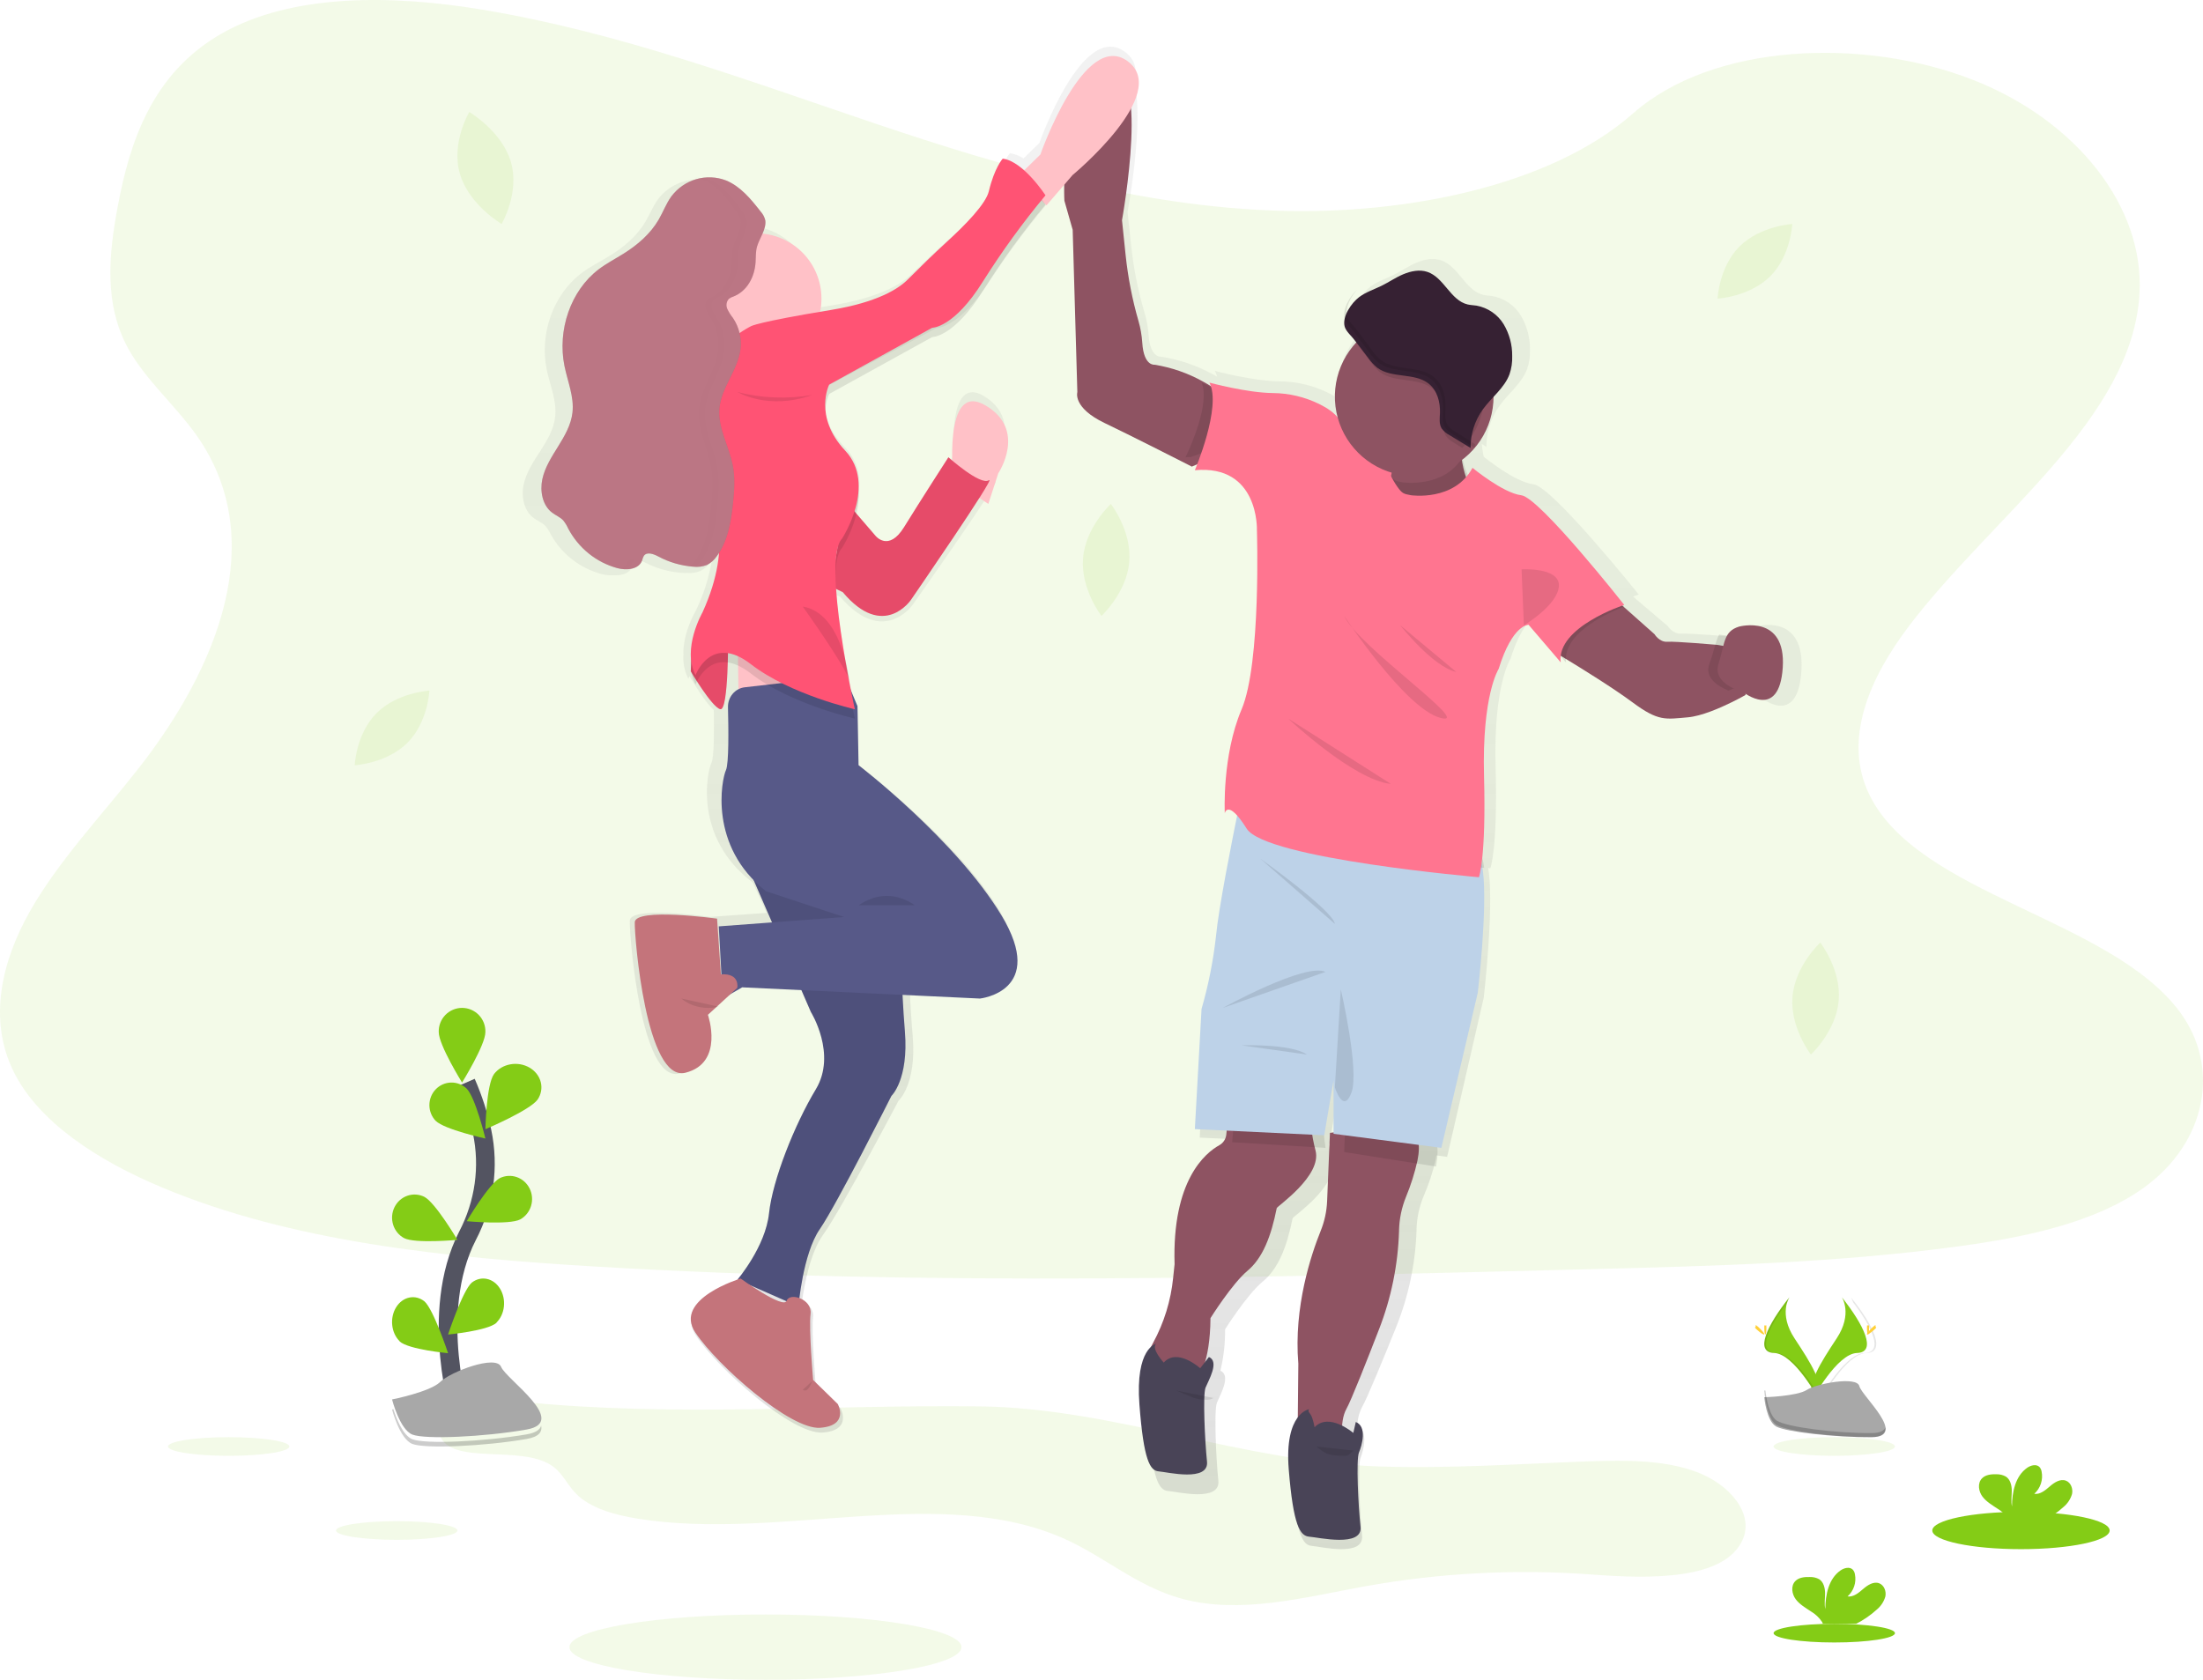 <svg width="236" height="180" viewBox="0 0 236 180" fill="none" xmlns="http://www.w3.org/2000/svg">
<g clip-path="url(#clip0_113_116)">
<path opacity="0.1" d="M55.933 150.217C53.948 150.018 51.874 149.805 49.994 150.325C48.114 150.846 46.557 152.365 47.115 153.817C48.362 157.055 55.681 154.8 59.055 157.014C60.26 157.804 60.73 159.049 61.671 160.02C63.193 161.597 65.811 162.333 68.338 162.737C83.517 165.168 100.821 158.912 114.125 164.936C118.434 166.888 121.831 169.994 126.556 171.296C132.814 173.021 139.668 171.178 146.144 169.996C154.22 168.535 162.452 168.108 170.638 168.725C176.693 169.187 184.748 169.342 186.686 164.987C187.933 162.187 185.294 159.069 181.791 157.744C178.288 156.419 174.188 156.461 170.276 156.588C162.726 156.856 155.174 157.397 147.624 157.134C133.024 156.62 119.232 150.89 105.015 150.7C88.458 150.501 72.567 151.877 55.933 150.217Z" fill="#84CC16"/>
<path opacity="0.1" d="M40.353 76.404C38.135 78.613 38 82 38 82C38 82 41.435 81.808 43.645 79.596C45.854 77.385 46 74 46 74C46 74 42.562 74.199 40.353 76.404Z" fill="#84CC16"/>
<path opacity="0.1" d="M49.267 18.623C50.224 21.939 53.734 24 53.734 24C53.734 24 55.694 20.69 54.737 17.374C53.78 14.059 50.27 12 50.27 12C50.27 12 48.3 15.31 49.267 18.623Z" fill="#84CC16"/>
<path opacity="0.1" d="M186.355 26.405C184.138 28.614 184 32 184 32C184 32 187.438 31.808 189.647 29.597C191.856 27.386 192 24 192 24C192 24 188.564 24.207 186.355 26.405Z" fill="#84CC16"/>
<path opacity="0.1" d="M116.024 59.798C115.747 63.112 117.997 66 117.997 66C117.997 66 120.7 63.513 120.976 60.197C121.253 56.88 119.003 54 119.003 54C119.003 54 116.3 56.482 116.024 59.798Z" fill="#84CC16"/>
<path opacity="0.1" d="M192.024 106.8C191.747 110.113 193.997 113 193.997 113C193.997 113 196.7 110.514 196.976 107.2C197.253 103.887 195.003 101 195.003 101C195.003 101 192.3 103.486 192.024 106.8Z" fill="#84CC16"/>
<path opacity="0.1" d="M137.118 22.587C121.989 22.13 107.579 17.9 93.82 13.26C80.06 8.62 66.431 3.49 51.664 1.034C42.166 -0.545 31.303 -0.768 23.651 3.65C16.285 7.898 13.905 15.235 12.627 22.043C11.664 27.163 11.098 32.553 13.735 37.348C15.568 40.678 18.817 43.476 21.066 46.663C28.89 57.759 23.359 71.44 14.883 82.283C10.909 87.366 6.292 92.213 3.222 97.624C0.153 103.035 -1.266 109.231 1.42 114.747C4.08 120.217 10.422 124.325 17.293 127.214C31.247 133.073 47.683 134.762 63.722 135.714C99.215 137.823 134.895 136.909 170.482 135.995C183.652 135.658 196.879 135.315 209.834 133.548C217.03 132.569 224.457 131.013 229.681 127.254C236.311 122.483 237.954 114.405 233.51 108.422C226.058 98.39 205.458 95.896 200.243 85.128C197.377 79.202 200.32 72.6 204.488 67.103C213.427 55.31 228.41 44.964 229.197 31.483C229.74 22.226 222.537 12.955 211.401 8.575C199.729 3.982 183.54 4.561 174.933 12.161C166.061 19.976 150.478 22.988 137.118 22.587Z" fill="#84CC16"/>
<path d="M188.158 67.125C187.834 67.209 187.534 67.368 187.283 67.59C187.032 67.813 186.837 68.092 186.713 68.405L186.478 68.367L185.601 68.225C185.601 68.225 180.951 67.84 180.083 67.899C179.215 67.958 178.671 67.097 178.671 67.097L175.215 64.158L174.946 63.921C175.321 63.779 175.554 63.706 175.554 63.706C175.554 63.706 166.278 52.12 164.278 51.895C162.278 51.67 158.972 48.965 158.939 48.939L158.904 48.755C158.831 48.365 158.777 47.97 158.737 47.573L159.229 47.875C159.229 47.738 159.229 47.601 159.243 47.464C159.316 46.034 159.797 44.655 160.627 43.491C161.594 42.144 163.024 41.084 163.596 39.531C163.824 38.863 163.927 38.158 163.899 37.452C163.914 36.181 163.58 34.93 162.935 33.837C162.606 33.29 162.165 32.82 161.642 32.457C161.119 32.094 160.525 31.847 159.899 31.732C159.57 31.68 159.234 31.673 158.909 31.598C156.977 31.141 156.267 28.538 154.389 27.899C153.514 27.601 152.54 27.798 151.695 28.166C150.85 28.535 150.085 29.065 149.26 29.474C148.434 29.883 147.497 30.183 146.747 30.763C146.669 30.822 146.587 30.893 146.511 30.966L146.363 31.11C146.053 31.426 145.784 31.78 145.561 32.163L145.525 32.222C145.502 32.262 145.481 32.304 145.46 32.347C145.438 32.39 145.424 32.413 145.41 32.446C145.396 32.48 145.372 32.522 145.356 32.56L145.307 32.673L145.264 32.782C145.25 32.822 145.234 32.862 145.222 32.905C145.21 32.948 145.198 32.974 145.189 33.009L145.154 33.135L145.133 33.236C145.133 33.279 145.116 33.324 145.109 33.366C145.102 33.409 145.109 33.43 145.109 33.461C145.109 33.492 145.109 33.551 145.109 33.596C145.109 33.641 145.109 33.655 145.109 33.683C145.109 33.711 145.109 33.778 145.109 33.827C145.109 33.877 145.109 33.875 145.109 33.898C145.118 33.968 145.132 34.036 145.151 34.104C145.278 34.539 145.716 34.984 146.05 35.371C146.012 35.407 145.975 35.44 145.937 35.478C145.143 36.247 144.511 37.169 144.08 38.189C143.649 39.21 143.426 40.307 143.427 41.415C143.427 41.908 143.472 42.399 143.561 42.884C143.133 42.559 142.673 42.279 142.189 42.049C140.595 41.281 138.853 40.877 137.085 40.867C134.203 40.834 130.154 39.746 130.154 39.746C130.257 39.944 130.336 40.155 130.389 40.373C130.213 40.271 130.022 40.162 129.813 40.048C128.124 39.138 126.294 38.522 124.401 38.228C124.401 38.228 123.201 38.396 123.041 35.863C122.986 35.072 122.844 34.289 122.617 33.529C121.929 31.213 121.451 28.839 121.191 26.436L120.789 22.718C120.789 22.718 122.601 13.024 121.511 8.89C121.862 7.595 121.664 6.408 120.509 5.554C115.951 2.182 111.354 15.306 111.354 15.306L109.646 16.973C109.207 16.686 108.713 16.496 108.196 16.417C108.196 16.417 107.276 17.363 106.636 19.945C106.297 21.314 103.982 23.601 101.888 25.442C100.401 26.75 98.966 28.11 97.533 29.474C96.474 30.486 94.114 31.933 88.966 32.751C88.159 32.879 87.425 33 86.754 33.111C86.925 32.5 87.012 31.868 87.013 31.233C87.005 29.636 86.456 28.088 85.457 26.845C84.459 25.602 83.069 24.737 81.516 24.393C81.54 24.227 81.54 24.059 81.516 23.894C81.43 23.538 81.25 23.211 80.996 22.948C79.912 21.6 78.735 20.214 77.121 19.576C76.456 19.316 75.743 19.201 75.029 19.238H74.672C74.599 19.238 74.528 19.238 74.455 19.238C73.694 19.28 72.951 19.485 72.275 19.839C71.599 20.193 71.006 20.688 70.535 21.29C69.956 22.068 69.608 22.99 69.109 23.82C68.182 25.357 66.756 26.542 65.211 27.478C64.281 28.044 63.305 28.531 62.427 29.171C59.243 31.496 57.775 35.792 58.575 39.632C58.928 41.318 59.674 42.978 59.474 44.688C59.316 46.014 58.606 47.206 57.881 48.332C57.157 49.457 56.389 50.602 56.102 51.905C55.815 53.207 56.117 54.742 57.203 55.532C57.603 55.82 58.088 56.005 58.429 56.355C58.656 56.624 58.846 56.923 58.994 57.244C59.571 58.292 60.354 59.211 61.295 59.946C62.236 60.681 63.316 61.216 64.469 61.519C64.835 61.613 65.212 61.654 65.589 61.642H65.629H65.702C66.566 61.696 67.451 61.465 67.74 60.696C67.784 60.521 67.85 60.353 67.935 60.195C68.016 60.077 68.138 59.993 68.276 59.958C68.555 60.022 68.823 60.124 69.074 60.261C70.279 60.889 71.598 61.268 72.952 61.375C73.178 61.393 73.405 61.397 73.632 61.386C74.103 61.431 74.578 61.363 75.018 61.188C75.441 60.972 75.806 60.657 76.083 60.27C76.145 60.192 76.201 60.11 76.26 60.034C75.949 61.922 75.364 63.755 74.523 65.472C74.523 65.472 73.112 67.837 73.213 70.221C73.159 71.089 73.342 71.956 73.742 72.727C73.742 72.727 73.782 72.623 73.865 72.46C74.269 73.141 75.596 75.319 76.467 76.082C76.509 78.331 76.5 81.147 76.22 81.727C75.749 82.718 74.262 89.766 80.657 94.573L82.133 97.82L76.06 98.253C75.446 98.168 67.505 97.094 67.465 98.657C67.425 100.282 68.665 116.101 72.782 115.03C76.62 114.032 75.354 109.418 75.163 108.799L75.3 108.761L75.149 108.718L78.22 105.793C78.278 105.437 78.193 105.073 77.985 104.779L78.015 104.762L85.432 105.096L87.175 108.903C87.175 108.903 90.133 113.424 87.735 117.229C85.338 121.033 82.858 126.982 82.457 130.591C82.13 133.542 79.956 136.441 79.177 137.396C77.787 137.869 72.453 139.974 74.582 143.159C77.02 146.805 84.935 153.745 88.135 153.506C91.335 153.267 90.053 150.929 90.053 150.929L87.377 148.323C87.377 148.323 86.907 142.771 87.097 141.146C87.201 140.302 86.582 139.695 85.921 139.437C86.173 137.628 86.81 134.199 88.18 132.305C90.097 129.647 96.255 117.952 96.255 117.952C96.255 117.952 98.213 116.207 97.773 111.014C97.596 108.919 97.497 107.08 97.441 105.626L104.41 105.94C104.41 105.94 111.886 105.186 106.808 97.137C101.73 89.088 90.938 81.199 90.938 81.199L90.841 76.217C91.33 76.34 91.618 76.402 91.618 76.402C91.618 76.402 91.575 76.222 91.504 75.9L91.618 75.926C91.618 75.926 90.058 69.142 89.578 63.749L90.017 63.952C94.655 69.346 97.782 64.787 97.782 64.787C97.782 64.787 107.577 50.949 106.617 51.583C106.518 51.633 106.41 51.661 106.299 51.668C106.188 51.675 106.077 51.66 105.973 51.623L106.679 49.363C106.679 49.363 109.57 44.922 105.373 42.425C101.947 40.387 102.036 46.776 102.184 49.19L102.015 49.046C102.015 49.046 98.737 54.011 96.977 56.778C95.218 59.544 93.74 57.724 93.74 57.724L91.516 55.206C91.882 54.197 92.061 53.129 92.046 52.056C92.094 51.307 91.986 50.556 91.726 49.852C91.467 49.148 91.064 48.507 90.542 47.97C88.846 46.232 88.349 44.548 88.297 43.252C88.314 42.581 88.465 41.92 88.742 41.309L100.297 35.161C100.297 35.161 102.735 35.199 106.013 30.124C108.137 26.879 110.475 23.78 113.01 20.848C113.01 20.848 112.942 20.749 112.824 20.586C112.942 20.446 113.01 20.37 113.01 20.37C113.01 20.37 112.876 20.174 112.648 19.872L114.429 17.807C114.373 18.74 114.366 19.675 114.408 20.609L115.33 23.742L115.848 41.186C115.848 41.186 115.288 42.841 118.888 44.518C121.933 45.936 126.756 48.301 128.163 48.998C128.111 49.126 128.081 49.195 128.081 49.195L128.5 49.166L128.561 49.195C135.594 48.561 135.354 55.617 135.354 55.617C135.354 55.617 135.824 69.97 133.676 74.966C131.528 79.963 131.836 86.146 131.836 86.146C131.836 86.146 132.05 85.091 133.248 86.47C133.224 86.591 133.198 86.721 133.17 86.856C132.483 90.315 131.053 97.674 130.787 100.658C130.494 103.377 129.972 106.066 129.227 108.697L128.521 121.899L133.017 122.119L132.968 122.591C132.943 122.831 132.861 123.061 132.728 123.262C132.595 123.463 132.416 123.628 132.206 123.743C130.667 124.582 127.029 127.526 127.321 136.611L127.166 138.072C126.916 140.547 126.17 142.945 124.97 145.121C124.867 145.306 124.775 145.483 124.697 145.653C124.709 145.558 124.752 145.469 124.82 145.4C124.82 145.4 122.483 145.887 122.963 152.232C123.443 158.576 124.163 159.685 125.123 159.763C126.083 159.841 130.77 160.992 130.518 158.654C130.267 156.315 130.048 151.12 130.358 150.328C130.669 149.536 131.944 147.398 130.735 146.883C131.086 145.428 131.256 143.935 131.241 142.437C131.241 142.437 133.594 138.711 135.276 137.323C136.958 135.935 137.864 133.577 138.474 130.544C138.516 130.345 143.431 127.053 142.709 124.32C142.582 123.847 142.49 123.429 142.42 123.05C142.389 122.882 142.363 122.724 142.34 122.577H142.427L143.427 116.55V122.419L144.02 122.497L143.998 122.97L143.747 128.598C143.701 129.694 143.462 130.773 143.041 131.785C141.982 134.303 140.029 139.91 140.561 145.972L140.504 151.378C140.335 151.411 137.893 151.99 138.356 158.117C138.827 164.459 139.554 165.57 140.514 165.648C141.474 165.726 146.161 166.878 145.911 164.539C145.662 162.201 145.441 157.006 145.751 156.214C146.062 155.421 146.622 153.326 145.413 152.811C145.419 152.1 145.591 151.401 145.916 150.77C146.443 149.869 148.203 145.587 149.528 142.293C150.882 138.959 151.635 135.41 151.751 131.811C151.751 131.771 151.751 131.731 151.751 131.69C151.787 130.476 152.046 129.279 152.516 128.16C153.058 126.908 153.486 125.609 153.796 124.28C153.829 124.121 153.855 123.968 153.878 123.807L155.027 123.961L158.947 106.912C158.947 106.912 160.019 97.671 159.495 93.498C159.474 93.325 159.45 93.167 159.422 93.013L159.657 93.034C159.657 93.034 160.457 90.975 160.217 82.171C159.977 73.368 161.817 70.585 161.817 70.585C162.81 67.421 163.907 66.362 164.547 66.007C164.711 65.901 164.9 65.84 165.095 65.827L168.062 69.239L168.608 69.868C168.609 69.856 168.609 69.843 168.608 69.831L168.843 70.107C168.825 69.967 168.819 69.825 168.824 69.684C170.408 70.608 174.066 72.77 176.25 74.321C179.097 76.343 179.878 76.106 182.368 75.896C183.878 75.77 185.921 74.919 187.29 74.271L187.415 74.212C187.783 74.41 188.171 74.568 188.572 74.685C188.572 74.685 192.591 78.106 192.979 71.862C193.368 65.617 188.158 67.125 188.158 67.125ZM83.923 139.851C83.514 139.728 83.12 139.561 82.747 139.352L83.923 139.851ZM77.632 72.252L77.646 73.138L77.585 73.167C77.603 72.855 77.618 72.547 77.632 72.252ZM140.488 151.399V151.744C140.444 151.698 140.42 151.636 140.42 151.572C140.42 151.508 140.444 151.446 140.488 151.399Z" fill="url(#paint0_linear_113_116)"/>
<path d="M152 47H145V54H152V47Z" fill="#FF7590"/>
<path d="M136.773 129.454C136.173 132.46 135.283 134.797 133.636 136.174C131.988 137.551 129.675 141.243 129.675 141.243C129.635 146.154 128.34 147.646 128.34 147.646L127.006 148H123.711C123.711 148 123.122 146.35 123.004 145.369C122.964 145.041 123.197 144.492 123.522 143.902C124.7 141.742 125.432 139.366 125.676 136.916L125.829 135.466C125.551 126.467 129.124 123.546 130.623 122.713C130.83 122.598 131.006 122.433 131.136 122.235C131.266 122.036 131.346 121.809 131.369 121.572L131.635 119L140.499 119.436C140.499 119.436 140.31 120.219 140.647 122.03C140.715 122.405 140.807 122.822 140.929 123.286C141.636 125.995 136.811 129.256 136.773 129.454Z" fill="#8E5362"/>
<path d="M151.846 124.374C151.547 125.706 151.135 127.008 150.614 128.265C150.16 129.389 149.909 130.589 149.874 131.806C149.874 131.847 149.874 131.887 149.874 131.928C149.761 135.534 149.036 139.093 147.731 142.44C146.452 145.742 144.757 150.04 144.249 150.944C143.403 152.454 143.902 155 143.902 155L139.001 154.642L139.086 146.131C138.575 140.054 140.457 134.44 141.477 131.904C141.889 130.889 142.124 129.808 142.17 128.709L142.402 123.064L142.473 121.394C142.473 121.394 151.138 120.122 151.869 122.15C152.07 122.687 152.022 123.486 151.846 124.374Z" fill="#8E5362"/>
<path opacity="0.1" d="M142 123L132 122.396L132.286 119L141.84 119.576C141.84 119.576 141.63 120.606 142 123Z" fill="black"/>
<path opacity="0.1" d="M153.84 125L144 123.447L144.075 121.467C144.075 121.467 153.101 119.959 153.862 122.363C154.073 123 154.023 123.948 153.84 125Z" fill="black"/>
<path d="M158.31 106.373L154.407 123L142.858 121.492V115.769L141.86 121.65L128 120.991L128.717 108.115C129.46 105.546 129.979 102.921 130.27 100.267C130.54 97.358 131.96 90.183 132.645 86.812C132.884 85.701 133.018 85 133.018 85C133.018 85 156.756 89.793 158.31 91.533C158.575 91.83 158.749 92.461 158.857 93.298C159.378 97.363 158.31 106.373 158.31 106.373Z" fill="#BDD2E8"/>
<path opacity="0.1" d="M131 108C131 108 139.844 103.111 142 104.143L131 108Z" fill="black"/>
<path opacity="0.1" d="M135 92C135 92 142.761 97.512 143 99L135 92Z" fill="black"/>
<path opacity="0.1" d="M133 112.012C133 112.012 138.306 111.815 140 113L133 112.012Z" fill="black"/>
<path opacity="0.1" d="M143.634 106C143.634 106 145.656 114.693 144.78 117.07C143.903 119.448 143 116.514 143 116.514L143.634 106Z" fill="black"/>
<path d="M140.257 151C140.257 151 137.571 151.38 138.059 157.451C138.548 163.522 139.28 164.588 140.257 164.663C141.233 164.738 145.994 165.841 145.75 163.6C145.506 161.359 145.261 156.39 145.586 155.63C145.911 154.869 146.472 152.867 145.242 152.373L144.976 153.544C144.976 153.544 142.371 151.303 140.825 152.936C140.759 152.538 140.652 152.146 140.506 151.767C140.352 151.412 140.015 151.228 140.257 151Z" fill="#494457"/>
<path d="M187 74.465C187 74.465 186.417 74.803 185.561 75.225C184.239 75.878 182.27 76.737 180.812 76.864C178.409 77.075 177.657 77.315 174.91 75.276C172.802 73.712 169.273 71.531 167.736 70.6L167.067 70.19L167 70.149V70.12L168.275 66.488L172.788 64L173.908 64.996L177.243 67.959C177.243 67.959 177.764 68.827 178.604 68.767C179.444 68.707 183.927 69.096 183.927 69.096L184.774 69.24L186.558 69.547L187 74.465Z" fill="#8E5362"/>
<path opacity="0.1" d="M187 73.237C187 73.237 186.255 73.576 185.162 74C184.006 73.519 182.569 72.616 183.122 71.13C183.622 69.794 183.758 68.751 184.168 68L186.447 68.308L187 73.237Z" fill="black"/>
<path d="M186.303 67.143C186.303 67.143 191.356 65.771 190.98 71.532C190.604 77.292 186.71 74.139 186.71 74.139C186.71 74.139 183.399 73.316 184.096 71.148C184.793 68.98 184.591 67.665 186.303 67.143Z" fill="#8E5362"/>
<path d="M133 47.707L127.757 49.964L127.676 50L127.618 49.971L127.292 49.803C125.936 49.111 121.276 46.742 118.345 45.336C114.874 43.676 115.413 42.016 115.413 42.016L114.913 24.628L114.025 21.506C114.025 21.506 113.398 10.921 118.421 8.267C123.444 5.614 120.196 23.599 120.196 23.599L120.584 27.336C120.836 29.727 121.296 32.089 121.961 34.395C122.178 35.153 122.315 35.933 122.368 36.721C122.523 39.249 123.68 39.081 123.68 39.081C125.508 39.375 127.272 39.989 128.895 40.897C129.498 41.223 130.076 41.597 130.621 42.016L133 47.707Z" fill="#8E5362"/>
<path d="M151.418 56L147 55.526C147 55.526 148.302 53.518 148.875 51.564C148.956 51.296 149.021 51.023 149.069 50.747C149.202 49.973 149.168 49.255 148.827 48.736C147.535 46.764 156.518 44 156.518 44C156.409 45.092 156.376 46.19 156.42 47.287C156.446 48.05 156.522 48.811 156.648 49.563C156.92 51.095 157.462 52.538 158.494 53.276C161.315 55.289 151.418 56 151.418 56Z" fill="#8E5362"/>
<path opacity="0.1" d="M151.417 55L147 54.559C147 54.559 148.302 52.687 148.875 50.865C149.384 51.565 149.56 51.55 150.275 51.689C150.275 51.689 154.732 52.327 156.651 49C156.922 50.428 157.464 51.773 158.496 52.461C161.311 54.338 151.417 55 151.417 55Z" fill="black"/>
<path opacity="0.1" d="M167.743 70.575C167.738 70.717 167.744 70.859 167.762 71L167.059 70.166L167 70.097L168.292 66.478L172.865 64L174 64.992C172.375 65.625 167.816 67.635 167.743 70.575Z" fill="black"/>
<path opacity="0.1" d="M133 46.991L127.564 48.975H127.42L127 49C127 49 127.031 48.94 127.082 48.827C127.535 47.87 129.639 43.201 128.73 41C129.355 41.287 129.953 41.616 130.519 41.984L133 46.991Z" fill="black"/>
<path opacity="0.1" d="M159 93C156.909 92.823 135.994 90.997 134.043 88.09C133.735 87.617 133.386 87.168 133 86.748C133.237 85.676 133.37 85 133.37 85C133.37 85 156.916 89.623 158.457 91.302C158.72 91.584 158.893 92.19 159 93Z" fill="black"/>
<path d="M151.157 53.067C151.157 53.067 155.788 53.758 157.745 50.131C157.745 50.131 161.014 52.837 162.969 53.069C164.924 53.301 174 64.819 174 64.819C174 64.819 166.724 67.185 167.194 70.971L163.751 66.949C163.751 66.949 162.031 66.868 160.545 71.681C160.545 71.681 158.745 74.44 158.98 83.194C159.214 91.949 158.433 94 158.433 94C158.433 94 135.588 92.029 133.555 88.795C131.523 85.56 131.208 87.138 131.208 87.138C131.208 87.138 130.894 80.987 133.006 76.018C135.118 71.049 134.649 56.775 134.649 56.775C134.649 56.775 134.884 49.755 128 50.386C128 50.386 130.894 43.603 129.565 41C129.565 41 133.525 42.084 136.346 42.117C138.077 42.13 139.784 42.535 141.34 43.3C142.187 43.719 142.969 44.246 143.412 44.876C144.741 46.769 146.933 45.903 146.933 45.903C147.485 47.635 148.168 49.322 148.975 50.949C149.066 51.122 149.158 51.292 149.252 51.456C149.388 51.692 149.528 51.929 149.669 52.123C150.233 52.934 150.392 52.913 151.157 53.067Z" fill="#FF7590"/>
<path opacity="0.1" d="M157.892 46.905C157.644 47.221 157.367 47.518 157.065 47.794C156.305 48.493 155.396 49.048 154.393 49.426C153.389 49.805 152.311 50 151.222 50C150.94 50 150.658 49.988 150.378 49.962C150.514 49.278 150.478 48.644 150.13 48.186C148.807 46.442 158 44 158 44C157.886 44.965 157.85 45.935 157.892 46.905Z" fill="black"/>
<path d="M160 42.5C160 44.181 159.501 45.825 158.567 47.222C157.633 48.62 156.306 49.71 154.753 50.353C153.2 50.996 151.491 51.165 149.842 50.837C148.193 50.509 146.678 49.699 145.49 48.51C144.301 47.322 143.491 45.807 143.163 44.158C142.835 42.51 143.004 40.8 143.647 39.247C144.29 37.694 145.38 36.367 146.778 35.433C148.175 34.499 149.819 34 151.5 34C152.617 33.996 153.725 34.213 154.758 34.639C155.791 35.064 156.73 35.69 157.52 36.48C158.31 37.27 158.936 38.209 159.361 39.242C159.787 40.275 160.004 41.383 160 42.5Z" fill="#8E5362"/>
<path opacity="0.1" d="M163 61.01L163.25 67C163.25 67 166.883 64.847 166.998 62.8C167.112 60.755 163 61.01 163 61.01Z" fill="black"/>
<path opacity="0.1" d="M144 66C144 66 150.509 75.914 154.296 76.92C158.083 77.925 145.42 69.214 144 66Z" fill="black"/>
<path opacity="0.1" d="M150 67C150 67 153.493 71.446 156 72L150 67Z" fill="black"/>
<path opacity="0.1" d="M138 77C138 77 145 83.599 149 84L138 77Z" fill="black"/>
<path opacity="0.1" d="M159 42.241C159.001 44.395 158.157 46.464 156.651 48L155.749 47.437C155.4 47.255 155.099 46.993 154.87 46.672C154.572 46.173 154.659 45.547 154.683 44.965C154.732 43.734 154.394 42.401 153.433 41.632C151.876 40.381 149.379 41.074 147.795 39.847C147.414 39.522 147.078 39.148 146.797 38.733L145.312 36.739C145.223 36.621 145.115 36.504 145 36.365C146.156 35.226 147.622 34.454 149.214 34.148C150.806 33.842 152.453 34.014 153.947 34.643C155.442 35.272 156.718 36.329 157.614 37.683C158.511 39.037 158.988 40.626 158.986 42.251L159 42.241Z" fill="black"/>
<path d="M145.6 31.837C146.318 31.3 147.194 31.017 148.002 30.622C148.809 30.227 149.523 29.724 150.33 29.387C151.137 29.051 152.071 28.853 152.908 29.134C154.704 29.738 155.383 32.194 157.23 32.625C157.542 32.696 157.863 32.703 158.177 32.75C158.777 32.862 159.346 33.096 159.846 33.439C160.346 33.781 160.766 34.224 161.079 34.737C161.695 35.773 162.012 36.953 161.996 38.152C162.022 38.817 161.923 39.481 161.705 40.111C161.159 41.577 159.789 42.581 158.865 43.849C157.99 45.063 157.526 46.515 157.537 48L155.298 46.637C154.957 46.465 154.663 46.214 154.44 45.908C154.149 45.432 154.234 44.835 154.257 44.28C154.305 43.106 153.975 41.836 153.039 41.101C151.516 39.909 149.078 40.569 147.534 39.4C147.162 39.09 146.834 38.733 146.559 38.338L145.109 36.437C144.795 36.023 144.192 35.509 144.054 35.007C143.749 33.924 144.793 32.445 145.6 31.837Z" fill="#362133"/>
<path opacity="0.1" d="M155.934 46.288C155.581 46.103 155.278 45.837 155.048 45.51C154.747 45.003 154.834 44.367 154.858 43.776C154.908 42.526 154.567 41.172 153.598 40.39C152.027 39.12 149.508 39.823 147.911 38.577C147.526 38.247 147.188 37.867 146.904 37.446L145.406 35.42C145.079 34.98 144.459 34.432 144.316 33.896C144.058 32.973 144.712 31.77 145.411 31C144.627 31.732 143.767 33.121 144.058 34.157C144.21 34.693 144.823 35.24 145.148 35.681L146.646 37.706C146.929 38.127 147.268 38.508 147.653 38.837C149.242 40.084 151.761 39.38 153.339 40.65C154.306 41.432 154.647 42.786 154.597 44.037C154.574 44.628 154.486 45.264 154.787 45.771C155.017 46.098 155.321 46.364 155.673 46.548L157.986 48C157.986 47.861 157.986 47.723 158 47.586L155.934 46.288Z" fill="black"/>
<path d="M123.841 144C123.841 144 121.603 144.453 122.062 150.498C122.522 156.543 123.211 157.591 124.131 157.665C125.05 157.74 129.532 158.835 129.302 156.608C129.072 154.381 128.842 149.443 129.148 148.687C129.454 147.931 130.667 145.901 129.509 145.41L128.573 146.614C128.573 146.614 126.121 144.387 124.666 146.01C124.666 146.01 123.306 144.527 123.841 144Z" fill="#494457"/>
<path opacity="0.1" d="M126 149C126.54 149.208 127.044 149.462 127.582 149.67C128.111 149.896 128.701 150.009 129.299 149.999C129.552 149.996 129.798 149.926 130 149.802" fill="black"/>
<path opacity="0.1" d="M141 155C141.352 155.229 141.625 155.521 142.022 155.71C142.585 155.976 143.305 155.992 143.992 155.998C144.107 156.005 144.222 155.995 144.33 155.968C144.453 155.921 144.556 155.852 144.631 155.769L145 155.433" fill="black"/>
<path d="M102.135 51.457C102.135 51.457 100.962 40.79 105.525 43.416C110.087 46.041 106.946 50.707 106.946 50.707L105.874 54L102.135 51.457Z" fill="#FFC1C7"/>
<path d="M109 18.951L111.452 16.558C111.452 16.558 116.154 3.114 120.813 6.567C125.473 10.02 114.908 18.752 114.908 18.752L112.107 22L109 18.951Z" fill="#FFC1C7"/>
<path d="M74.121 69.261L74 71.938C74 71.938 76.222 75.717 77.15 75.993C78.078 76.27 77.998 68 77.998 68L74.121 69.261Z" fill="#FF5374"/>
<path opacity="0.1" d="M74.121 69.261L74 71.938C74 71.938 76.222 75.717 77.15 75.993C78.078 76.27 77.998 68 77.998 68L74.121 69.261Z" fill="black"/>
<path d="M79 67L79.159 77H90L89.184 71.174L79 67Z" fill="#FFC1C7"/>
<path d="M80.177 91L80.671 94.155L86.867 108.439C86.867 108.439 89.679 112.936 87.398 116.724C85.118 120.511 82.763 126.429 82.382 130.018C82.001 133.606 79 137.119 79 137.119L85.538 140C85.538 140 85.994 134.359 87.818 131.715C89.642 129.071 95.493 117.434 95.493 117.434C95.493 117.434 97.356 115.696 96.939 110.529C96.522 105.361 96.558 101.73 96.558 101.73L95.913 93.486L80.177 91Z" fill="#575988"/>
<path opacity="0.1" d="M80.177 91L80.671 94.155L86.867 108.439C86.867 108.439 89.679 112.936 87.398 116.724C85.118 120.511 82.763 126.429 82.382 130.018C82.001 133.606 79 137.119 79 137.119L85.538 140C85.538 140 85.994 134.359 87.818 131.715C89.642 129.071 95.493 117.434 95.493 117.434C95.493 117.434 97.356 115.696 96.939 110.529C96.522 105.361 96.558 101.73 96.558 101.73L95.913 93.486L80.177 91Z" fill="black"/>
<path d="M79.34 137C79.34 137 72.083 139.189 74.489 142.788C76.895 146.387 84.704 153.229 87.858 152.994C91.012 152.759 89.751 150.451 89.751 150.451L87.108 147.87C87.108 147.87 86.635 142.396 86.834 140.794C87.032 139.191 84.586 138.448 84.269 139.386C83.951 140.325 79.34 137 79.34 137Z" fill="#C4747B"/>
<path d="M85.412 73L79.783 73.647C79.28 73.704 78.816 73.956 78.484 74.352C78.151 74.748 77.973 75.259 77.986 75.784C78.046 78.121 78.086 81.838 77.771 82.516C77.308 83.518 75.882 90.651 82.054 95.498L90.429 98.263L77 99.266L77.426 107L79.51 105.798L104.978 107C104.978 107 112.195 106.238 107.294 98.105C102.392 89.971 91.975 81.996 91.975 81.996L91.86 75.664L91.086 73.822L85.412 73Z" fill="#575988"/>
<path opacity="0.1" d="M92 97C92.946 96.34 93.968 96 95 96C96.032 96 97.054 96.34 98 97H92Z" fill="black"/>
<path d="M76.817 98.438C76.817 98.438 68.043 97.229 68.001 98.829C67.959 100.428 69.225 116.003 73.43 114.949C77.635 113.895 75.837 108.743 75.837 108.743L78.981 105.855C78.981 105.855 79.307 104.255 77.226 104.41L76.817 98.438Z" fill="#C4747B"/>
<path d="M90.584 53.687L93.79 57.414C93.79 57.414 95.186 59.182 96.845 56.492C98.504 53.802 101.598 49 101.598 49C101.598 49 105.032 52.073 105.938 51.46C106.843 50.846 97.601 64.256 97.601 64.256C97.601 64.256 94.659 68.673 90.281 63.449L89 62.834L90.584 53.687Z" fill="#FF5374"/>
<path opacity="0.1" d="M90.584 53.687L93.79 57.414C93.79 57.414 95.186 59.182 96.845 56.492C98.504 53.802 101.598 49 101.598 49C101.598 49 105.032 52.073 105.938 51.46C106.843 50.846 97.601 64.256 97.601 64.256C97.601 64.256 94.659 68.673 90.281 63.449L89 62.834L90.584 53.687Z" fill="black"/>
<path d="M81 39C84.866 39 88 35.866 88 32C88 28.134 84.866 25 81 25C77.134 25 74 28.134 74 32C74 35.866 77.134 39 81 39Z" fill="#FFC1C7"/>
<path opacity="0.1" d="M80.433 35.964C80.433 35.964 74.626 38.794 75.313 43.747C76.001 48.699 76.115 54.949 76.115 54.949C76.115 54.949 78.751 58.958 75.256 66.623C75.256 66.623 73.023 70.514 74.512 73.344C74.512 73.344 76.163 68.864 80.433 72.165C84.702 75.467 91.576 77 91.576 77C91.576 77 88.026 60.963 90.201 58.722C90.201 58.722 93.981 52.944 90.545 49.289C87.109 45.633 88.827 42.214 88.827 42.214L99.861 36.122C99.861 36.122 102.188 36.16 105.319 31.129C107.346 27.915 109.578 24.842 112 21.931C112 21.931 109.632 18.276 107.419 18C107.419 18 106.54 18.943 105.93 21.5C105.605 22.856 103.395 25.122 101.395 26.95C99.975 28.247 98.605 29.594 97.238 30.959C96.225 31.962 93.972 33.396 89.056 34.207C80.966 35.535 80.433 35.964 80.433 35.964Z" fill="black"/>
<path d="M80.433 34.964C80.433 34.964 74.626 37.794 75.313 42.747C76.001 47.699 76.115 53.949 76.115 53.949C76.115 53.949 78.751 57.958 75.256 65.623C75.256 65.623 73.023 69.514 74.512 72.344C74.512 72.344 76.163 67.864 80.433 71.165C84.702 74.467 91.576 76 91.576 76C91.576 76 88.026 59.963 90.201 57.722C90.201 57.722 93.981 51.944 90.545 48.289C87.109 44.633 88.827 41.214 88.827 41.214L99.861 35.122C99.861 35.122 102.188 35.16 105.319 30.129C107.346 26.915 109.578 23.842 112 20.931C112 20.931 109.632 17.276 107.419 17C107.419 17 106.54 17.943 105.93 20.5C105.605 21.856 103.395 24.122 101.395 25.95C99.975 27.247 98.605 28.594 97.238 29.959C96.225 30.962 93.972 32.396 89.056 33.207C80.966 34.535 80.433 34.964 80.433 34.964Z" fill="#FF5374"/>
<path opacity="0.1" d="M86 65C86 65 90.876 71.823 91 73C91.002 73 90.258 65.666 86 65Z" fill="black"/>
<path opacity="0.1" d="M79 42C79 42 82.272 44.014 87 42.326C85.693 42.553 84.31 42.641 82.934 42.585C81.559 42.529 80.22 42.33 79 42Z" fill="black"/>
<path opacity="0.1" d="M81.985 23.614C81.903 23.261 81.731 22.936 81.489 22.672C80.451 21.337 79.323 19.966 77.776 19.333C76.75 18.94 75.628 18.894 74.575 19.201C73.521 19.509 72.591 20.154 71.921 21.042C71.365 21.81 71.034 22.724 70.554 23.546C69.667 25.067 68.296 26.24 66.821 27.168C65.932 27.726 64.995 28.209 64.156 28.842C61.108 31.143 59.7 35.396 60.467 39.204C60.804 40.871 61.519 42.515 61.326 44.209C61.177 45.523 60.494 46.7 59.803 47.816C59.111 48.933 58.374 50.063 58.098 51.349C57.823 52.635 58.112 54.158 59.153 54.938C59.536 55.225 59.998 55.409 60.327 55.753C60.544 56.02 60.726 56.317 60.867 56.633C61.414 57.668 62.161 58.578 63.063 59.307C63.965 60.036 65.002 60.568 66.111 60.873C67.099 61.139 68.424 61.042 68.785 60.062C68.826 59.889 68.889 59.722 68.971 59.565C69.297 59.094 70.016 59.358 70.522 59.629C71.672 60.246 72.933 60.617 74.227 60.719C74.741 60.789 75.263 60.725 75.746 60.533C76.153 60.321 76.504 60.01 76.768 59.627C77.976 58.014 78.323 55.906 78.53 53.883C78.665 52.566 78.76 51.226 78.514 49.926C78.123 47.84 76.885 45.89 77.069 43.775C77.264 41.514 79.054 39.666 79.327 37.417C79.466 36.239 79.179 35.05 78.521 34.075C78.278 33.774 78.072 33.443 77.907 33.091C77.829 32.912 77.805 32.714 77.837 32.521C77.87 32.328 77.959 32.15 78.091 32.01C78.237 31.905 78.398 31.825 78.569 31.774C80.046 31.192 80.834 29.676 80.94 28.124C80.981 27.535 80.94 26.994 81.098 26.419C81.351 25.531 82.116 24.561 81.985 23.614Z" fill="black"/>
<path d="M81.985 23.614C81.903 23.261 81.731 22.936 81.489 22.672C80.451 21.337 79.323 19.966 77.776 19.333C76.75 18.94 75.628 18.894 74.575 19.201C73.521 19.509 72.591 20.154 71.921 21.042C71.365 21.81 71.034 22.724 70.554 23.546C69.667 25.067 68.296 26.24 66.821 27.168C65.932 27.726 64.995 28.209 64.156 28.842C61.108 31.143 59.7 35.396 60.467 39.204C60.804 40.871 61.519 42.515 61.326 44.209C61.177 45.523 60.494 46.7 59.803 47.816C59.111 48.933 58.374 50.063 58.098 51.349C57.823 52.635 58.112 54.158 59.153 54.938C59.536 55.225 59.998 55.409 60.327 55.753C60.544 56.02 60.726 56.317 60.867 56.633C61.414 57.668 62.161 58.578 63.063 59.307C63.965 60.036 65.002 60.568 66.111 60.873C67.099 61.139 68.424 61.042 68.785 60.062C68.826 59.889 68.889 59.722 68.971 59.565C69.297 59.094 70.016 59.358 70.522 59.629C71.672 60.246 72.933 60.617 74.227 60.719C74.741 60.789 75.263 60.725 75.746 60.533C76.153 60.321 76.504 60.01 76.768 59.627C77.976 58.014 78.323 55.906 78.53 53.883C78.665 52.566 78.76 51.226 78.514 49.926C78.123 47.84 76.885 45.89 77.069 43.775C77.264 41.514 79.054 39.666 79.327 37.417C79.466 36.239 79.179 35.05 78.521 34.075C78.278 33.774 78.072 33.443 77.907 33.091C77.829 32.912 77.805 32.714 77.837 32.521C77.87 32.328 77.959 32.15 78.091 32.01C78.237 31.905 78.398 31.825 78.569 31.774C80.046 31.192 80.834 29.676 80.94 28.124C80.981 27.535 80.94 26.994 81.098 26.419C81.351 25.531 82.116 24.561 81.985 23.614Z" fill="#BB7684"/>
<g opacity="0.1">
<path opacity="0.1" d="M67.265 60.154C67.2 60.247 67.149 60.345 67.115 60.447C66.944 60.792 66.498 60.95 66 60.989C66.692 61.042 67.433 60.915 67.666 60.447C67.7 60.345 67.751 60.247 67.816 60.154C67.863 60.103 67.926 60.062 68 60.036C67.721 59.975 67.434 59.978 67.265 60.154Z" fill="black"/>
<path opacity="0.1" d="M79.986 23.649C79.913 23.293 79.757 22.966 79.535 22.701C78.59 21.358 77.564 19.978 76.157 19.341C75.545 19.07 74.888 18.958 74.233 19.014C74.678 19.046 75.115 19.156 75.529 19.341C76.936 19.978 77.963 21.358 78.908 22.701C79.13 22.966 79.286 23.293 79.359 23.649C79.478 24.597 78.784 25.581 78.554 26.458C78.402 27.036 78.446 27.579 78.41 28.174C78.312 29.733 77.597 31.255 76.251 31.847C76.095 31.898 75.948 31.978 75.816 32.084C75.695 32.226 75.615 32.406 75.585 32.6C75.556 32.795 75.579 32.995 75.651 33.174C75.8 33.529 75.986 33.862 76.207 34.165C76.806 35.145 77.068 36.341 76.943 37.526C76.692 39.794 75.061 41.652 74.886 43.924C74.718 46.057 75.847 48.015 76.201 50.112C76.422 51.42 76.338 52.769 76.215 54.094C76.027 56.13 75.713 58.253 74.612 59.874C74.373 60.26 74.054 60.573 73.684 60.786C73.467 60.894 73.236 60.959 73 60.978C73.444 61.038 73.895 60.972 74.311 60.786C74.682 60.579 75.003 60.271 75.245 59.891C76.347 58.27 76.66 56.146 76.849 54.11C76.972 52.786 77.058 51.437 76.834 50.129C76.481 48.032 75.352 46.067 75.519 43.941C75.699 41.663 77.325 39.805 77.576 37.542C77.702 36.358 77.44 35.162 76.84 34.181C76.62 33.878 76.433 33.546 76.284 33.191C76.212 33.011 76.189 32.811 76.219 32.617C76.248 32.422 76.329 32.243 76.449 32.101C76.582 31.995 76.729 31.915 76.884 31.864C78.23 31.276 78.945 29.75 79.044 28.19C79.079 27.595 79.043 27.053 79.188 26.474C79.412 25.581 80.106 24.605 79.986 23.649Z" fill="black"/>
</g>
<path opacity="0.1" d="M73 107C73.496 107.427 74.134 107.735 74.841 107.889C75.549 108.043 76.297 108.037 77 107.871" fill="black"/>
<path opacity="0.1" d="M87 148C86.862 148.409 86.7 148.704 86.528 148.863C86.355 149.023 86.175 149.043 86 148.923" fill="black"/>
<path opacity="0.1" d="M24.5 156C28.09 156 31 155.552 31 155C31 154.448 28.09 154 24.5 154C20.91 154 18 154.448 18 155C18 155.552 20.91 156 24.5 156Z" fill="#84CC16"/>
<path d="M196.5 176C200.09 176 203 175.552 203 175C203 174.448 200.09 174 196.5 174C192.91 174 190 174.448 190 175C190 175.552 192.91 176 196.5 176Z" fill="#84CC16"/>
<path opacity="0.1" d="M196.5 156C200.09 156 203 155.552 203 155C203 154.448 200.09 154 196.5 154C192.91 154 190 154.448 190 155C190 155.552 192.91 156 196.5 156Z" fill="#84CC16"/>
<path opacity="0.1" d="M42.5 165C46.09 165 49 164.552 49 164C49 163.448 46.09 163 42.5 163C38.91 163 36 163.448 36 164C36 164.552 38.91 165 42.5 165Z" fill="#84CC16"/>
<path d="M216.5 166C221.747 166 226 165.105 226 164C226 162.895 221.747 162 216.5 162C211.253 162 207 162.895 207 164C207 165.105 211.253 166 216.5 166Z" fill="#84CC16"/>
<path opacity="0.1" d="M82 180C93.598 180 103 178.433 103 176.5C103 174.567 93.598 173 82 173C70.402 173 61 174.567 61 176.5C61 178.433 70.402 180 82 180Z" fill="#84CC16"/>
<path d="M221.037 161.496C221.483 161.132 221.808 160.643 221.97 160.091C222.089 159.533 221.851 158.866 221.319 158.662C220.721 158.434 220.082 158.846 219.598 159.266C219.114 159.686 218.558 160.159 217.924 160.072C218.25 159.777 218.494 159.402 218.632 158.985C218.77 158.568 218.797 158.122 218.711 157.691C218.683 157.513 218.608 157.345 218.492 157.206C218.159 156.852 217.559 157.005 217.16 157.284C215.897 158.172 215.544 159.885 215.537 161.428C215.411 160.872 215.518 160.292 215.515 159.729C215.513 159.167 215.355 158.516 214.874 158.218C214.576 158.054 214.241 157.971 213.901 157.975C213.333 157.956 212.701 158.012 212.312 158.427C211.826 158.943 211.955 159.807 212.375 160.368C212.796 160.928 213.432 161.29 214.018 161.683C214.489 161.962 214.892 162.345 215.194 162.801C215.229 162.865 215.259 162.931 215.282 163H218.842C219.638 162.6 220.376 162.094 221.037 161.496Z" fill="#84CC16"/>
<path d="M201.039 172.487C201.484 172.124 201.809 171.635 201.97 171.085C202.089 170.528 201.853 169.874 201.318 169.659C200.721 169.431 200.081 169.843 199.598 170.262C199.114 170.68 198.558 171.153 197.923 171.065C198.25 170.771 198.494 170.398 198.632 169.981C198.77 169.565 198.797 169.12 198.711 168.69C198.685 168.512 198.609 168.344 198.492 168.206C198.162 167.852 197.559 168.005 197.163 168.283C195.899 169.169 195.547 170.879 195.539 172.419C195.411 171.864 195.518 171.286 195.515 170.724C195.513 170.162 195.355 169.513 194.874 169.216C194.575 169.056 194.24 168.976 193.901 168.985C193.333 168.966 192.701 169.022 192.312 169.436C191.826 169.952 191.955 170.814 192.375 171.373C192.796 171.932 193.432 172.293 194.021 172.685C194.491 172.965 194.892 173.346 195.194 173.801C195.229 173.865 195.259 173.931 195.282 174H198.842C199.639 173.596 200.378 173.087 201.039 172.487Z" fill="#84CC16"/>
<path d="M49.41 152C49.41 152 45.828 140.723 50.082 132.425C51.894 128.953 52.441 125.03 51.642 121.245C51.248 119.452 50.677 117.696 49.937 116" stroke="#535461" stroke-width="2" stroke-miterlimit="10"/>
<path d="M51.999 110.59C51.999 111.978 49.499 116 49.499 116C49.499 116 47.001 111.978 47.001 110.59C46.991 110.254 47.048 109.919 47.169 109.605C47.29 109.291 47.472 109.005 47.705 108.763C47.938 108.522 48.217 108.33 48.526 108.199C48.834 108.068 49.165 108 49.5 108C49.835 108 50.166 108.068 50.474 108.199C50.783 108.33 51.062 108.522 51.295 108.763C51.528 109.005 51.71 109.291 51.831 109.605C51.952 109.919 52.009 110.254 51.999 110.59Z" fill="#84CC16"/>
<path d="M57.593 117.823C56.758 118.986 52 121 52 121C52 121 52.087 116.251 52.923 115.09C53.333 114.55 53.961 114.177 54.672 114.049C55.383 113.92 56.121 114.048 56.73 114.404C57.338 114.76 57.769 115.317 57.93 115.955C58.092 116.594 57.971 117.264 57.593 117.823Z" fill="#84CC16"/>
<path d="M55.734 130.665C54.543 131.283 50 130.857 50 130.857C50 130.857 52.366 126.851 53.557 126.235C54.127 125.961 54.778 125.925 55.372 126.136C55.966 126.347 56.457 126.787 56.741 127.364C57.024 127.94 57.078 128.607 56.889 129.224C56.702 129.84 56.287 130.357 55.734 130.665Z" fill="#84CC16"/>
<path d="M53.191 141.743C52.201 142.615 48 143 48 143C48 143 49.547 138.323 50.529 137.448C51.006 137.068 51.587 136.922 52.151 137.04C52.716 137.157 53.221 137.529 53.562 138.078C53.903 138.627 54.053 139.312 53.983 139.991C53.913 140.669 53.626 141.289 53.183 141.723L53.191 141.743Z" fill="#84CC16"/>
<path d="M46.681 120.108C47.623 121.037 52 122 52 122C52 122 50.929 117.57 49.983 116.641C49.528 116.213 48.927 115.984 48.308 116.001C47.69 116.018 47.102 116.281 46.671 116.733C46.239 117.186 45.999 117.791 46 118.422C46.001 119.052 46.244 119.657 46.677 120.108H46.681Z" fill="#84CC16"/>
<path d="M43.282 132.667C44.471 133.282 49 132.856 49 132.856C49 132.856 46.64 128.858 45.452 128.243C44.883 127.963 44.229 127.923 43.632 128.133C43.035 128.342 42.542 128.784 42.258 129.363C41.974 129.942 41.922 130.612 42.114 131.23C42.305 131.848 42.725 132.364 43.282 132.667Z" fill="#84CC16"/>
<path d="M42.809 143.742C43.799 144.618 48 145 48 145C48 145 46.453 140.321 45.471 139.448C44.994 139.068 44.413 138.922 43.849 139.04C43.284 139.157 42.779 139.529 42.438 140.079C42.097 140.628 41.947 141.313 42.017 141.992C42.087 142.671 42.374 143.291 42.817 143.725L42.809 143.742Z" fill="#84CC16"/>
<path d="M42 149.958C42 149.958 46.075 149.152 47.164 148.077C48.252 147.002 53.139 145.123 53.682 146.466C54.225 147.809 61.018 152.376 56.4 153.183C51.782 153.989 45.532 154.257 44.175 153.721C42.817 153.185 42 149.958 42 149.958Z" fill="#A8A8A8"/>
<path opacity="0.2" d="M56.407 153.702C51.789 154.493 45.539 154.756 44.182 154.227C43.146 153.827 42.426 151.901 42.143 151L42 151.035C42 151.035 42.815 154.197 44.175 154.725C45.535 155.254 51.782 154.988 56.4 154.197C57.734 153.965 58.115 153.434 57.972 152.755C57.865 153.19 57.4 153.532 56.407 153.702Z" fill="black"/>
<path d="M197.305 139C197.305 139 198.506 140.767 196.752 143.423C194.997 146.079 193.551 148.337 194.13 150C194.13 150 196.778 145.049 198.937 144.98C201.096 144.912 199.671 141.971 197.305 139Z" fill="#84CC16"/>
<path opacity="0.1" d="M198.271 139C198.377 139.171 198.461 139.358 198.52 139.555C200.646 142.329 201.778 144.92 199.734 144.984C197.831 145.045 195.548 148.826 195 149.781C195.018 149.855 195.039 149.928 195.064 150C195.064 150 197.742 145.052 199.926 144.984C202.109 144.915 200.664 141.969 198.271 139Z" fill="black"/>
<path d="M200.231 142.263C200.231 142.67 200.178 143 200.114 143C200.051 143 200 142.678 200 142.263C200 141.848 200.064 142.048 200.127 142.048C200.191 142.048 200.231 141.857 200.231 142.263Z" fill="#FFD037"/>
<path d="M200.762 142.504C200.371 142.857 200.03 143.07 200.002 142.979C199.974 142.889 200.264 142.533 200.655 142.18C201.045 141.828 200.892 142.084 200.922 142.18C200.952 142.277 201.152 142.151 200.762 142.504Z" fill="#FFD037"/>
<path d="M191.697 139C191.697 139 190.495 140.767 192.249 143.423C194.003 146.079 195.449 148.337 194.87 150C194.87 150 192.225 145.049 190.065 144.98C187.905 144.912 189.327 141.971 191.697 139Z" fill="#84CC16"/>
<path opacity="0.1" d="M191.731 139C191.625 139.171 191.541 139.358 191.482 139.555C189.357 142.329 188.226 144.92 190.269 144.984C192.171 145.045 194.452 148.826 195 149.781C194.982 149.856 194.96 149.929 194.934 150C194.934 150 192.259 145.052 190.075 144.984C187.891 144.915 189.335 141.969 191.731 139Z" fill="black"/>
<path d="M189 142.263C189 142.67 189.053 143 189.116 143C189.18 143 189.231 142.678 189.231 142.263C189.231 141.848 189.167 142.048 189.104 142.048C189.04 142.048 189 141.857 189 142.263Z" fill="#FFD037"/>
<path d="M188.238 142.504C188.629 142.857 188.968 143.07 188.998 142.979C189.028 142.889 188.736 142.533 188.345 142.18C187.955 141.828 188.108 142.084 188.078 142.18C188.048 142.277 187.848 142.151 188.238 142.504Z" fill="#FFD037"/>
<path d="M189 149.721C189 149.721 192.493 149.622 193.548 148.941C194.603 148.259 198.922 147.444 199.183 148.526C199.445 149.609 204.431 153.97 200.488 153.999C196.545 154.028 191.326 153.44 190.276 152.858C189.225 152.276 189 149.721 189 149.721Z" fill="#A8A8A8"/>
<path opacity="0.2" d="M200.559 153.56C196.615 153.593 191.395 152.908 190.344 152.23C189.544 151.713 189.223 149.857 189.118 149H189C189 149 189.227 151.991 190.274 152.669C191.32 153.347 196.545 154.033 200.489 153.999C201.626 153.999 202.02 153.56 201.999 152.925C201.84 153.313 201.406 153.552 200.559 153.56Z" fill="black"/>
</g>
<defs>
<linearGradient id="paint0_linear_113_116" x1="124.507" y1="166.01" x2="124.507" y2="5.001" gradientUnits="userSpaceOnUse">
<stop stop-color="#808080" stop-opacity="0.25"/>
<stop offset="0.54" stop-color="#808080" stop-opacity="0.12"/>
<stop offset="1" stop-color="#808080" stop-opacity="0.1"/>
</linearGradient>
<clipPath id="clip0_113_116">
<rect width="236" height="180" fill="white"/>
</clipPath>
</defs>
</svg>
